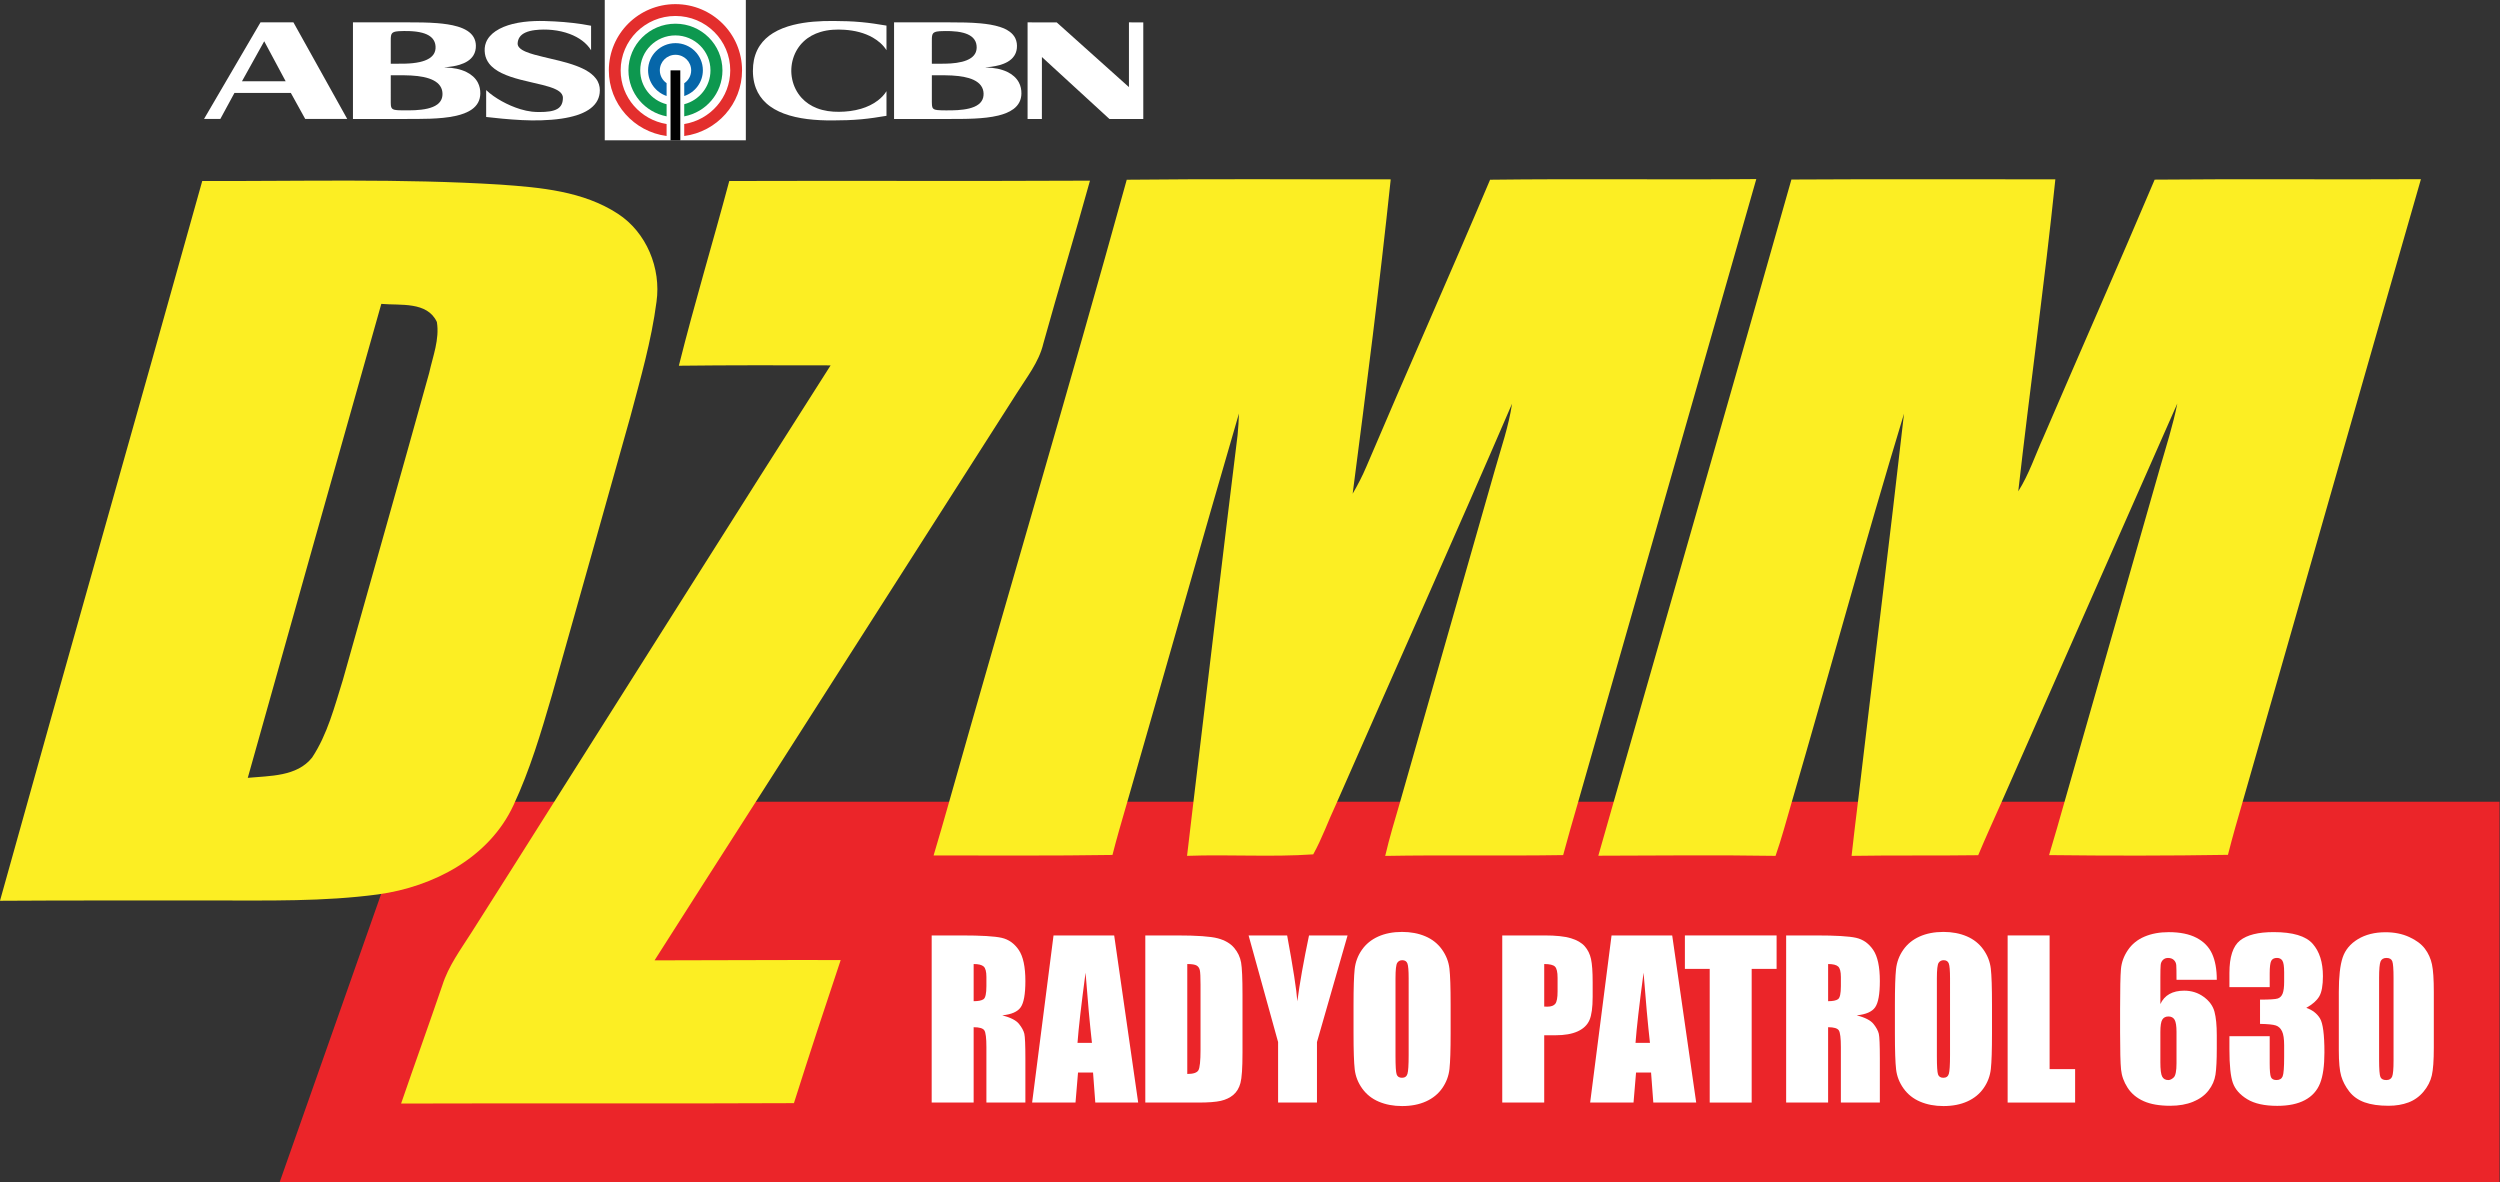 <svg width="977.65" height="462.38" enable-background="new 0 0 1035 549" version="1.1" viewBox="0 0 977.65 462.38" xml:space="preserve" xmlns="http://www.w3.org/2000/svg">
<rect x="0" y="0" width="977.65" height="462.38" fill="#333333" stroke="none"/>
<polygon transform="matrix(.966 0 0 .966 -22.346 -33.271)" points="1035 359 190.58 359 136.35 513 1035 513" fill="#eb2529"/><g transform="matrix(.966 0 0 .966 -22.346 -33.271)">
						<rect x="267.95" y="34.436" width="57.114" height="56.802" fill="#fff"/>
			</g><rect x="262.22" y="27.513" width="3.817" height="27.368" fill="#010101" stroke-width=".966"/><path d="m264.15 16.869c-5.916 0-10.712 4.756-10.712 10.621 0 4.661 3.029 8.617 7.241 10.048v-5.025c-1.599-1.098-2.647-2.929-2.647-5.005 0-3.358 2.743-6.081 6.128-6.081s6.128 2.723 6.128 6.081c0 2.102-1.074 3.955-2.708 5.047v4.997c4.235-1.417 7.284-5.386 7.284-10.063 0-5.867-4.796-10.621-10.712-10.621z" fill="#0666a9" stroke-width=".966"/><path d="m264.14 9.27c-10.153 0-18.383 8.183-18.383 18.275 0 8.92 6.427 16.345 14.928 17.953v-4.729c-5.931-1.513-10.316-6.87-10.316-13.247 0-7.553 6.149-13.675 13.734-13.675s13.734 6.123 13.734 13.675c0 6.357-4.358 11.701-10.263 13.233v4.746c8.51-1.6 14.947-9.03 14.947-17.957 9.7e-4 -10.093-8.229-18.274-18.382-18.274z" fill="#0d984f" stroke-width=".966"/><path d="m264.14 1.616c-14.386 0-26.046 11.594-26.046 25.897 0 13.136 9.838 23.987 22.587 25.67v-4.682c-10.187-1.643-17.966-10.414-17.966-20.988 0-11.745 9.593-21.267 21.427-21.267 11.834 0 21.427 9.521 21.427 21.267 0 10.586-7.794 19.364-17.997 20.993v4.681c12.762-1.671 22.614-12.528 22.614-25.673 9.7e-4 -14.302-11.661-25.897-26.045-25.897z" fill="#e32e2d" stroke-width=".966"/><g transform="translate(-22.346 -33.271)"><path d="m222.78 42.65c2.829-0.712 5.744-1.033 8.654-1.143 2.599-0.1 5.201 0.01 7.797 0.142 4.783 0.258 9.558 0.769 14.262 1.686-9.6e-4 3.191-9.6e-4 6.383-9.6e-4 9.574-0.897-1.442-2.087-2.688-3.439-3.708-1.48-1.12-3.146-1.979-4.878-2.637-2.168-0.816-4.448-1.32-6.751-1.564-2.296-0.236-4.62-0.232-6.912 0.043-1.297 0.17-2.596 0.444-3.787 1.002-0.871 0.409-1.683 0.998-2.213 1.812-0.477 0.72-0.712 1.583-0.74 2.441-0.012 0.54 0.213 1.062 0.554 1.473 0.703 0.831 1.706 1.326 2.688 1.753 2.154 0.891 4.43 1.427 6.687 1.981 4.36 1.048 8.776 1.949 12.99 3.515 1.643 0.621 3.258 1.345 4.736 2.302 1.498 0.971 2.873 2.221 3.691 3.832 0.716 1.387 0.929 2.995 0.732 4.535-0.151 1.272-0.59 2.511-1.298 3.581-0.779 1.187-1.853 2.159-3.037 2.931-1.361 0.889-2.865 1.539-4.404 2.052-2.005 0.663-4.078 1.097-6.164 1.407-2.615 0.386-5.255 0.579-7.897 0.659-5.09 0.173-10.179-0.182-15.245-0.639-2.116-0.197-4.23-0.419-6.342-0.666 9.7e-4 -3.506 0-7.013 9.7e-4 -10.52 1.801 1.713 3.881 3.105 6.042 4.322 2.334 1.298 4.795 2.377 7.352 3.154 1.47 0.443 2.975 0.786 4.501 0.962 1.001 0.123 2.011 0.14 3.018 0.142 1.348-0.003 2.701-0.049 4.035-0.267 1.03-0.171 2.064-0.445 2.965-0.989 0.687-0.415 1.263-1.023 1.602-1.755 0.376-0.793 0.492-1.683 0.495-2.554 3e-3 -0.519-0.157-1.035-0.44-1.468-0.549-0.829-1.419-1.373-2.293-1.806-1.658-0.802-3.446-1.284-5.223-1.744-2.891-0.723-5.813-1.319-8.696-2.076-2.525-0.669-5.04-1.44-7.387-2.597-1.825-0.904-3.575-2.075-4.824-3.71-0.844-1.099-1.411-2.409-1.621-3.779-0.224-1.491-0.149-3.056 0.419-4.465 0.712-1.811 2.102-3.276 3.687-4.366 2.014-1.381 4.33-2.249 6.682-2.848z" fill="#fff" stroke-width=".966"/><g transform="scale(.966)">
				<path d="m128.59 43.49c4.442-1e-3 8.883-1e-3 13.325-1e-3 7.263 13.037 14.524 26.075 21.786 39.111-5.67 0-11.339 1e-3 -17.009-1e-3 -1.938-3.511-3.88-7.02-5.819-10.531-7.611 2e-3 -15.222-3e-3 -22.834 3e-3 -1.899 3.512-3.808 7.018-5.71 10.528-2.2 1e-3 -4.4 0-6.6 0 7.619-13.036 15.241-26.072 22.861-39.109zm-7.506 23.858c5.899 0 11.797 1e-3 17.695 0-2.894-5.403-5.788-10.805-8.684-16.207-3.004 5.402-6.007 10.805-9.011 16.207z" fill="#fff"/>
			</g><g transform="scale(.966)">
				<path d="m166.02 43.489c7.388-1e-3 14.778 0 22.166 0 3.993 2e-3 7.992 0.014 11.976 0.329 2.775 0.232 5.56 0.581 8.238 1.373 1.379 0.415 2.733 0.953 3.945 1.739 0.998 0.646 1.892 1.482 2.5 2.512 0.621 1.035 0.917 2.244 0.935 3.446 0.035 1.372-0.263 2.774-0.987 3.951-0.558 0.921-1.349 1.686-2.24 2.282-1.019 0.684-2.162 1.165-3.33 1.527-1.707 0.528-3.481 0.798-5.255 0.985-0.331 0.042-0.667 0.055-0.994 0.12 0.254 0.074 0.522 0.027 0.784 0.044 2.824 0.066 5.686 0.566 8.239 1.818 1.909 0.937 3.626 2.384 4.603 4.3 0.703 1.361 1.008 2.907 0.973 4.432-0.022 1.248-0.299 2.504-0.896 3.605-0.595 1.112-1.491 2.043-2.516 2.769-1.896 1.337-4.138 2.075-6.378 2.596-3.466 0.78-7.024 1.037-10.567 1.178-3.609 0.131-7.222 0.098-10.833 0.106-6.788 1e-3 -13.575 0-20.363 1e-3v-39.113zm18.486 3.581c-0.746 0.065-1.524 0.128-2.195 0.489-0.466 0.247-0.755 0.733-0.855 1.24-0.17 0.817-0.128 1.658-0.135 2.488 0 2.982-1e-3 5.963 0 8.945 3.934-0.031 7.924 0.188 11.792-0.683 1.329-0.307 2.649-0.739 3.807-1.472 0.855-0.541 1.61-1.276 2.054-2.194 0.55-1.118 0.602-2.425 0.348-3.629-0.239-1.129-0.886-2.157-1.781-2.882-0.99-0.814-2.203-1.304-3.428-1.642-1.703-0.458-3.469-0.633-5.226-0.702-1.46-0.047-2.923-0.045-4.381 0.042zm-3.186 17.843c1e-3 3.706-1e-3 7.412 1e-3 11.118 0.025 0.684-3e-3 1.408 0.31 2.037 0.254 0.507 0.824 0.733 1.35 0.839 1.005 0.195 2.036 0.18 3.056 0.205 3.411 0.019 6.867 0.053 10.211-0.72 1.408-0.341 2.818-0.831 3.983-1.718 0.839-0.634 1.504-1.515 1.802-2.53 0.318-1.071 0.301-2.231 0.016-3.307-0.301-1.117-0.989-2.108-1.875-2.843-0.991-0.829-2.18-1.385-3.397-1.795-1.48-0.491-3.021-0.777-4.567-0.967-3.613-0.436-7.26-0.294-10.89-0.319z" fill="#fff"/>
			</g></g><g transform="translate(-22.346 -33.271)"><path d="m332.55 43.015c5.143-1.274 10.471-1.579 15.752-1.541 3.638 0.015 7.28 0.112 10.904 0.453 3.287 0.301 6.551 0.803 9.805 1.354-2e-3 3.207 0 6.413-9.7e-4 9.618-1.298-2.07-3.209-3.695-5.309-4.909-3.354-1.924-7.209-2.809-11.039-3.069-3.174-0.213-6.415-0.07-9.476 0.855-2.398 0.715-4.668 1.927-6.502 3.638-1.947 1.8-3.379 4.134-4.161 6.664-0.833 2.657-0.967 5.529-0.374 8.25 0.569 2.661 1.818 5.186 3.655 7.2 1.639 1.81 3.732 3.183 6.007 4.058 2.743 1.065 5.709 1.444 8.639 1.412 2.899-0.026 5.811-0.362 8.597-1.184 2.368-0.699 4.648-1.76 6.614-3.266 1.306-1.007 2.48-2.208 3.35-3.615-9.7e-4 3.209 0 6.419 0 9.628-3.241 0.547-6.492 1.048-9.765 1.348-3.748 0.354-7.515 0.445-11.277 0.457-3.343 0.02-6.691-0.117-10.008-0.541-3.114-0.404-6.212-1.053-9.154-2.166-2.499-0.95-4.896-2.257-6.876-4.072-1.756-1.596-3.141-3.603-3.984-5.822-1.092-2.854-1.344-5.973-1.073-9 0.25-2.714 1.084-5.404 2.611-7.677 1.307-1.97 3.094-3.595 5.096-4.84 2.447-1.527 5.184-2.531 7.971-3.233z" fill="#fff" stroke-width=".966"/><g transform="scale(.966)">
				<path d="m385.07 43.495h22.676c4.098 5e-3 8.203 0.029 12.287 0.4 2.686 0.257 5.381 0.636 7.956 1.472 1.38 0.454 2.731 1.051 3.906 1.918 0.946 0.7 1.761 1.601 2.268 2.671 0.602 1.25 0.76 2.677 0.617 4.045-0.113 1.078-0.466 2.137-1.067 3.043-0.683 1.041-1.663 1.859-2.739 2.47-2.047 1.147-4.377 1.661-6.682 1.973-0.753 0.105-1.511 0.165-2.262 0.265 0.177 0.09 0.39 0.028 0.586 0.048 2.86 0.044 5.762 0.532 8.355 1.782 1.91 0.924 3.638 2.351 4.635 4.251 0.734 1.38 1.053 2.959 1.018 4.516-0.021 1.175-0.264 2.356-0.794 3.41-0.554 1.118-1.41 2.068-2.406 2.811-1.814 1.35-3.986 2.111-6.161 2.65-3.15 0.759-6.389 1.05-9.617 1.219-3.646 0.184-7.298 0.158-10.947 0.167-7.211 0-14.42 1e-3 -21.63 0 2e-3 -13.036 2e-3 -26.074 1e-3 -39.111zm18.506 3.579c-0.75 0.065-1.532 0.125-2.208 0.485-0.445 0.231-0.737 0.68-0.846 1.161-0.188 0.798-0.149 1.625-0.156 2.438-1e-3 3.025 0 6.052-1e-3 9.077 1.046 3e-3 2.093 1e-3 3.14 1e-3 3.036 0.013 6.11-0.05 9.073-0.783 1.301-0.332 2.591-0.799 3.696-1.579 0.827-0.582 1.527-1.374 1.896-2.324 0.433-1.111 0.434-2.36 0.147-3.507-0.278-1.092-0.947-2.064-1.834-2.752-0.967-0.76-2.129-1.227-3.306-1.552-1.658-0.449-3.376-0.626-5.088-0.7-1.503-0.054-3.011-0.051-4.513 0.035zm-3.209 17.844c-1e-3 3.173-1e-3 6.346-1e-3 9.519 9e-3 0.881-0.029 1.765 0.051 2.643 0.05 0.488 0.163 1.018 0.543 1.361 0.448 0.391 1.062 0.486 1.632 0.561 1.18 0.127 2.369 0.108 3.555 0.122 3.143 0.01 6.326-0.033 9.395-0.787 1.358-0.349 2.715-0.848 3.825-1.727 0.858-0.672 1.513-1.615 1.774-2.678 0.265-1.086 0.221-2.248-0.114-3.314-0.349-1.101-1.078-2.055-1.985-2.761-1.087-0.853-2.378-1.402-3.692-1.801-1.348-0.402-2.736-0.652-4.131-0.82-3.6-0.433-7.234-0.292-10.852-0.318z" fill="#fff"/>
			</g><path d="m424.19 79.814c9.7e-4 -12.599-9.6e-4 -25.199 9.7e-4 -37.798 3.796-9.66e-4 7.592 0.009 11.389 0.009 9.417 8.437 18.833 16.874 28.249 25.312 9.6e-4 -8.441 0-16.88 9.6e-4 -25.321 1.868 0.003 3.737-0.01 5.605 0.007v37.79c-4.407 9.66e-4 -8.813 0-13.221 9.66e-4 -8.806-8.081-17.612-16.161-26.418-24.243-3e-3 8.081-6e-3 16.161-0.013 24.243-1.865-9.66e-4 -3.728-9.66e-4 -5.593 0z" fill="#fff" stroke-width=".966"/></g><g transform="matrix(.966 0 0 .966 -22.346 -33.271)" fill="#fcee23">
				<path d="m105 107.72c40.202 0.124 80.467-1.036 120.63 1.45 16.321 1.16 33.595 2.63 47.659 11.826 11.557 7.518 17.523 22.057 15.617 35.581-2.051 15.823-6.524 31.211-10.605 46.6-10.543 37.611-21.147 75.202-31.752 112.77-4.391 15.078-8.886 30.197-15.534 44.446-9.838 21.27-32.435 33.034-54.805 36.12-22.079 2.962-44.428 2.444-66.652 2.465-28.811 0.041-57.621-0.083-86.432 0.124 27.03-97.218 54.764-194.21 81.876-291.38m18.434 241.61c8.906-0.849 19.884-0.456 26.035-8.202 6.255-9.444 9.072-20.628 12.427-31.315 11.661-41.443 23.426-82.865 34.962-124.35 1.491-6.772 4.267-13.669 3.128-20.67-3.915-8.429-14.871-6.628-22.493-7.332-18.103 63.936-36.102 127.91-54.059 191.87z"/>
				<path d="m318.36 107.72c48.674-0.166 97.348 0.104 146.02-0.145-6.089 22.016-12.759 43.887-18.869 65.902-1.781 7.622-6.814 13.773-10.853 20.276-35.418 55.485-70.898 110.97-106.32 166.48-13.422 20.96-26.864 41.94-40.223 62.982 25.124-0.021 50.227-0.186 75.351-0.124-6.462 19.261-12.8 38.564-18.931 57.929-53.003 0.269-106.03-0.021-159.03 0.166 5.489-15.968 11.226-31.874 16.694-47.863 2.465-7.829 7.415-14.477 11.765-21.332 10.957-17.294 21.955-34.546 32.829-51.86 37.551-59.254 74.854-118.65 112.59-177.78-20.484-0.041-40.948-0.104-61.433 0.145 6.255-25.062 13.753-49.812 20.402-74.768z"/>
				<path d="m479.25 107.2c35.625-0.394 71.25-0.104 106.88-0.145-4.474 42.478-9.9 84.915-15.41 127.25 2.071-3.542 3.956-7.187 5.551-10.956 16.487-38.812 33.678-77.314 50.082-116.15 35.915-0.456 71.851 0.062 107.77-0.269-24.109 84.397-48.26 168.79-72.41 253.19-1.988 6.814-3.935 13.628-5.779 20.483-24.005 0.393-48.032-0.104-72.037 0.331 1.698-7.352 3.915-14.601 6.027-21.85 12.738-44.86 25.621-89.658 38.401-134.5 2.506-8.864 5.572-17.584 6.918-26.717-23.384 54.283-47.576 108.22-71.333 162.35-3.128 6.648-5.572 13.649-9.155 20.09-16.943 1.16-34.072-0.021-51.076 0.601 0.808-7.062 1.636-14.125 2.506-21.208 6.007-49.727 11.785-99.495 17.958-149.2 0.29-2.879 0.435-5.758 0.539-8.657-15.368 52.73-30.281 105.58-45.526 158.36-1.968 6.752-3.935 13.524-5.675 20.338-24.13 0.393-48.28 0.186-72.41 0.207 2.092-6.959 4.08-13.938 6.069-20.918 23.797-84.274 48.817-168.22 72.119-252.63z"/>
				<path d="m748.33 107.12c35.604-0.228 71.229-0.041 106.86-0.083-4.37 42.168-10.253 84.169-15.016 126.3 4.329-6.855 6.856-14.601 10.19-21.933 14.954-34.774 30.24-69.402 45.028-104.24 35.936-0.352 71.851 0.021 107.79-0.186-24.13 83.797-47.949 167.7-72.016 251.51-2.113 7.311-4.246 14.622-6.11 22.016-24.13 0.394-48.28 0.394-72.41 0.104 2.175-7.207 4.246-14.456 6.297-21.726 12.883-44.984 25.725-89.948 38.566-134.93 2.506-8.678 5.282-17.294 7.063-26.179-23.964 54.18-47.804 108.4-71.706 162.62-3.003 6.731-6.048 13.441-8.906 20.255-17.088 0.249-34.175-0.021-51.263 0.269 0.828-7.332 1.678-14.643 2.589-21.933 6.131-52.378 12.717-104.69 18.641-157.09-15.907 52.44-30.323 105.34-45.65 157.94-2.05 7.042-3.935 14.146-6.359 21.084-23.923-0.393-47.845-0.104-71.747-0.062 2.03-7 4.018-13.98 5.986-20.98 24.067-84.252 48.321-168.44 72.181-252.76z"/>
			</g><g transform="matrix(.966 0 0 .966 -22.346 -33.271)" fill="#fff">
				<path d="m400.3 413.13h12.025c8.016 0 13.444 0.32 16.282 0.961 2.838 0.642 5.151 2.277 6.941 4.91 1.789 2.633 2.684 6.833 2.684 12.6 0 5.266-0.632 8.804-1.896 10.614-1.265 1.812-3.753 2.897-7.465 3.26 3.362 0.863 5.622 2.021 6.779 3.469 1.156 1.448 1.876 2.778 2.159 3.99s0.424 4.549 0.424 10.009v17.844h-15.778v-22.482c0-3.621-0.276-5.864-0.827-6.729-0.552-0.863-1.998-1.295-4.338-1.295v30.506h-16.989v-67.657zm16.989 11.575v15.044c1.91 0 3.249-0.271 4.015-0.814s1.15-2.305 1.15-5.286v-3.72c0-2.145-0.37-3.552-1.109-4.221-0.741-0.669-2.093-1.003-4.056-1.003z"/>
				<path d="m474.18 413.13 9.715 67.656h-17.362l-0.912-12.16h-6.077l-1.021 12.16h-17.563l8.666-67.656zm-9.004 43.502c-0.86-7.663-1.723-17.135-2.587-28.416-1.731 12.955-2.818 22.428-3.261 28.416z"/>
				<path d="m486.78 413.13h12.711c8.205 0 13.753 0.391 16.646 1.17 2.892 0.78 5.091 2.062 6.599 3.845 1.506 1.783 2.447 3.768 2.824 5.955s0.564 6.484 0.564 12.892v23.694c0 6.074-0.275 10.134-0.826 12.182-0.553 2.048-1.514 3.65-2.887 4.806-1.371 1.156-3.066 1.964-5.084 2.424s-5.058 0.689-9.12 0.689h-21.428v-67.657zm16.989 11.575v44.506c2.448 0 3.955-0.509 4.52-1.525s0.848-3.782 0.848-8.295v-26.286c0-3.064-0.095-5.028-0.283-5.892-0.188-0.863-0.619-1.497-1.292-1.901s-1.937-0.607-3.793-0.607z"/>
				<path d="m568.66 413.13-12.389 43.168v24.488h-15.738v-24.488l-11.944-43.168h15.606c2.439 13.206 3.814 22.093 4.126 26.661 0.941-7.219 2.519-16.105 4.731-26.661z"/>
				<path d="m610.38 452.74c0 6.798-0.155 11.61-0.465 14.438s-1.277 5.412-2.905 7.752-3.827 4.138-6.598 5.391c-2.771 1.254-5.999 1.881-9.685 1.881-3.498 0-6.639-0.593-9.423-1.776s-5.023-2.96-6.719-5.328c-1.694-2.367-2.703-4.944-3.026-7.73s-0.484-7.661-0.484-14.626v-11.576c0-6.797 0.154-11.61 0.464-14.438s1.277-5.412 2.906-7.752c1.627-2.341 3.826-4.138 6.598-5.392 2.771-1.253 5.998-1.88 9.685-1.88 3.497 0 6.638 0.592 9.422 1.776 2.785 1.184 5.024 2.96 6.72 5.327 1.694 2.369 2.703 4.946 3.026 7.731 0.322 2.786 0.484 7.662 0.484 14.626zm-16.989-22.232c0-3.147-0.168-5.161-0.504-6.038-0.337-0.878-1.029-1.316-2.078-1.316-0.889 0-1.568 0.355-2.038 1.065-0.472 0.711-0.706 2.807-0.706 6.289v31.593c0 3.928 0.154 6.352 0.464 7.271 0.309 0.919 1.029 1.379 2.159 1.379 1.156 0 1.896-0.529 2.219-1.588s0.484-3.58 0.484-7.564z"/>
				<path d="m631.28 413.13h17.109c4.627 0 8.186 0.376 10.674 1.128s4.358 1.839 5.609 3.26 2.099 3.142 2.542 5.161c0.444 2.02 0.666 5.147 0.666 9.382v5.892c0 4.318-0.431 7.467-1.291 9.444-0.861 1.979-2.441 3.497-4.742 4.556-2.3 1.059-5.307 1.588-9.019 1.588h-4.561v27.246h-16.988v-67.657zm16.988 11.575v17.217c0.484 0.028 0.901 0.042 1.251 0.042 1.561 0 2.644-0.396 3.249-1.19s0.908-2.445 0.908-4.952v-5.559c0-2.312-0.351-3.816-1.05-4.513s-2.151-1.045-4.358-1.045z"/>
				<path d="m700.08 413.13 9.715 67.656h-17.362l-0.911-12.16h-6.077l-1.021 12.16h-17.563l8.666-67.656zm-9.004 43.502c-0.86-7.663-1.723-17.135-2.588-28.416-1.73 12.955-2.817 22.428-3.26 28.416z"/>
				<path d="m742.34 413.13v13.539h-10.089v54.117h-16.988v-54.117h-10.048v-13.539z"/>
				<path d="m746.21 413.13h12.025c8.017 0 13.444 0.32 16.282 0.961 2.838 0.642 5.151 2.277 6.941 4.91 1.788 2.633 2.683 6.833 2.683 12.6 0 5.266-0.632 8.804-1.896 10.614-1.265 1.812-3.753 2.897-7.465 3.26 3.362 0.863 5.622 2.021 6.779 3.469 1.156 1.448 1.876 2.778 2.159 3.99 0.282 1.212 0.423 4.549 0.423 10.009v17.844h-15.777v-22.482c0-3.621-0.276-5.864-0.827-6.729-0.552-0.863-1.998-1.295-4.339-1.295v30.506h-16.988zm16.988 11.575v15.044c1.91 0 3.249-0.271 4.016-0.814s1.15-2.305 1.15-5.286v-3.72c0-2.145-0.37-3.552-1.11-4.221s-2.092-1.003-4.056-1.003z"/>
				<path d="m829.54 452.74c0 6.798-0.155 11.61-0.465 14.438s-1.277 5.412-2.905 7.752-3.827 4.138-6.598 5.391c-2.771 1.254-5.999 1.881-9.685 1.881-3.498 0-6.639-0.593-9.423-1.776s-5.023-2.96-6.719-5.328c-1.694-2.367-2.703-4.944-3.026-7.73s-0.484-7.661-0.484-14.626v-11.576c0-6.797 0.154-11.61 0.464-14.438s1.277-5.412 2.906-7.752c1.627-2.341 3.826-4.138 6.598-5.392 2.771-1.253 5.998-1.88 9.685-1.88 3.497 0 6.638 0.592 9.422 1.776 2.785 1.184 5.024 2.96 6.72 5.327 1.694 2.369 2.703 4.946 3.026 7.731 0.322 2.786 0.484 7.662 0.484 14.626zm-16.989-22.232c0-3.147-0.168-5.161-0.504-6.038-0.337-0.878-1.029-1.316-2.078-1.316-0.889 0-1.568 0.355-2.038 1.065-0.472 0.711-0.706 2.807-0.706 6.289v31.593c0 3.928 0.154 6.352 0.464 7.271 0.309 0.919 1.029 1.379 2.159 1.379 1.156 0 1.896-0.529 2.219-1.588s0.484-3.58 0.484-7.564z"/>
				<path d="m852.86 413.13v54.116h10.331v13.54h-27.319v-67.656z"/>
				<path d="m920.54 431.1h-16.303c0-3.147-0.034-5.133-0.101-5.955-0.067-0.821-0.391-1.511-0.969-2.068s-1.365-0.836-2.36-0.836c-0.834 0-1.521 0.266-2.058 0.794-0.539 0.53-0.848 1.212-0.929 2.048s-0.121 2.522-0.121 5.057v10.781c0.834-1.811 2.059-3.168 3.672-4.074 1.614-0.904 3.605-1.358 5.973-1.358 2.986 0 5.622 0.836 7.909 2.508 2.286 1.672 3.739 3.678 4.358 6.018 0.618 2.34 0.928 5.503 0.928 9.486v5.391c0 4.736-0.175 8.261-0.524 10.572-0.35 2.313-1.285 4.451-2.805 6.415s-3.605 3.489-6.255 4.576c-2.649 1.086-5.736 1.63-9.261 1.63-4.386 0-7.977-0.627-10.774-1.881s-4.957-3.058-6.477-5.412c-1.521-2.354-2.408-4.826-2.663-7.417-0.256-2.591-0.384-7.619-0.384-15.086v-9.361c0-8.051 0.114-13.435 0.343-16.151s1.164-5.286 2.805-7.71 3.881-4.241 6.719-5.453 6.114-1.818 9.826-1.818c4.573 0 8.326 0.767 11.259 2.299 2.932 1.532 5.03 3.691 6.295 6.478s1.897 6.292 1.897 10.527zm-16.303 21.103c0-2.396-0.256-4.039-0.767-4.931s-1.346-1.338-2.502-1.338c-1.13 0-1.957 0.426-2.481 1.275s-0.787 2.515-0.787 4.993v12.244c0 2.981 0.249 4.932 0.747 5.851 0.497 0.92 1.324 1.379 2.481 1.379 0.699 0 1.426-0.354 2.179-1.065 0.753-0.71 1.13-2.625 1.13-5.746v-12.662z"/>
				<path d="m956.77 442.44c2.476 0.865 4.318 2.279 5.528 4.244 1.211 1.966 1.816 6.571 1.816 13.819 0 5.379-0.592 9.554-1.775 12.521-1.185 2.969-3.229 5.227-6.134 6.773s-6.632 2.32-11.178 2.32c-5.165 0-9.221-0.898-12.167-2.695-2.945-1.797-4.883-3.997-5.811-6.603-0.928-2.604-1.393-7.125-1.393-13.561v-5.349h16.303v10.99c0 2.925 0.168 4.785 0.505 5.579 0.336 0.794 1.082 1.19 2.239 1.19 1.265 0 2.099-0.501 2.502-1.504s0.605-3.621 0.605-7.856v-4.681c0-2.591-0.282-4.485-0.848-5.683-0.564-1.198-1.399-1.985-2.502-2.361-1.104-0.376-3.242-0.592-6.416-0.647v-9.821c3.874 0 6.269-0.152 7.183-0.459 0.915-0.307 1.574-0.976 1.978-2.006s0.605-2.646 0.605-4.848v-3.761c0-2.368-0.236-3.929-0.706-4.681-0.471-0.752-1.204-1.129-2.199-1.129-1.13 0-1.903 0.397-2.32 1.191-0.418 0.794-0.626 2.486-0.626 5.077v5.559h-16.303v-5.768c0-6.463 1.426-10.83 4.277-13.101s7.385-3.406 13.6-3.406c7.774 0 13.047 1.573 15.818 4.72 2.771 3.146 4.156 7.517 4.156 13.112 0 3.786-0.498 6.521-1.493 8.206s-2.742 3.228-5.244 4.619z"/>
				<path d="m1008.4 436.03v22.565c0 5.127-0.27 8.859-0.808 11.2-0.538 2.34-1.654 4.527-3.349 6.561s-3.74 3.497-6.134 4.388c-2.395 0.892-5.071 1.338-8.03 1.338-3.901 0-7.143-0.468-9.726-1.4-2.582-0.933-4.641-2.389-6.174-4.367s-2.623-4.06-3.269-6.247-0.969-5.662-0.969-10.427v-23.61c0-6.213 0.518-10.865 1.554-13.958 1.035-3.092 3.094-5.571 6.174-7.438 3.08-1.866 6.813-2.8 11.198-2.8 3.577 0 6.779 0.647 9.604 1.943 2.824 1.296 4.936 2.877 6.335 4.743 1.398 1.867 2.347 3.97 2.845 6.311 0.5 2.339 0.749 6.072 0.749 11.198zm-16.303-5.683c0-3.594-0.169-5.843-0.505-6.749-0.336-0.905-1.123-1.358-2.36-1.358-1.211 0-2.012 0.481-2.401 1.442s-0.585 3.183-0.585 6.665v33.014c0 3.928 0.182 6.296 0.545 7.104 0.363 0.809 1.15 1.212 2.36 1.212 1.211 0 2.004-0.473 2.381-1.421 0.377-0.946 0.565-3.077 0.565-6.394z"/>
			</g>
</svg>
